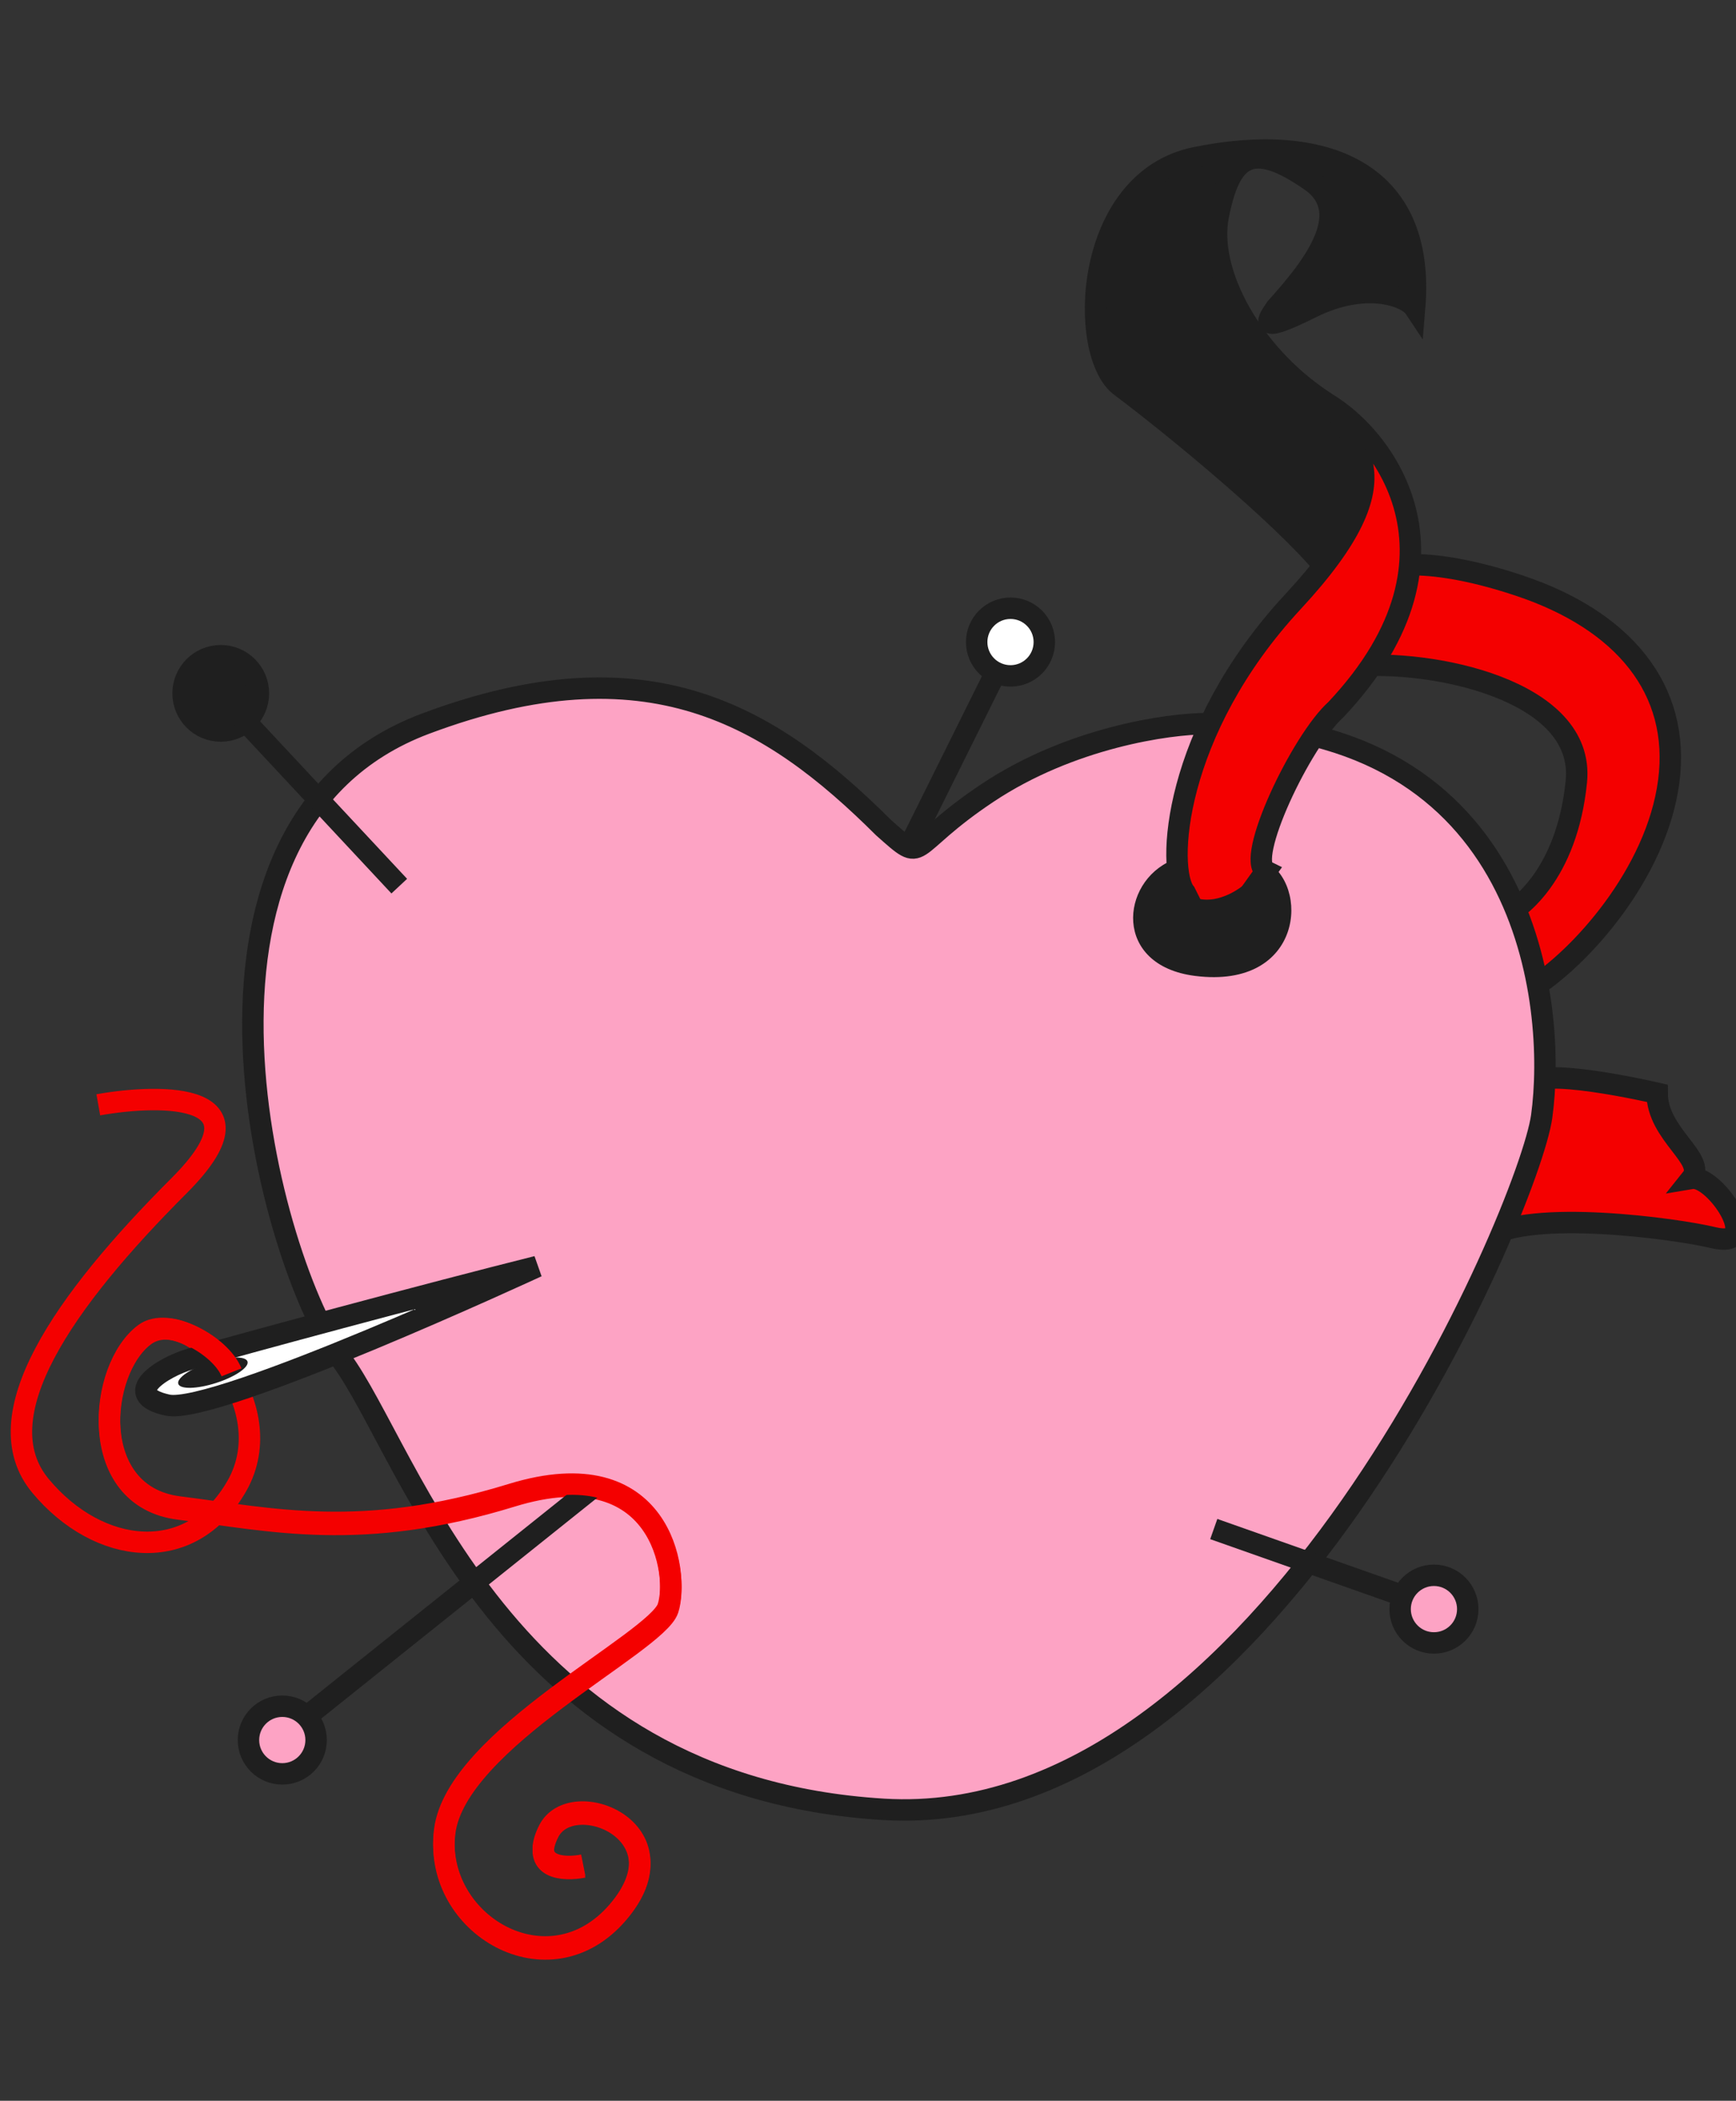 <svg width="81" height="98" viewBox="0 0 81 98" fill="none" xmlns="http://www.w3.org/2000/svg">
<rect x="0" y="0" width="81" height="98" fill="#333333" stroke="none"/>
<g id="Frame 125" clip-path="url(#clip0_2_3043)">
<g id="Group 330">
<path id="Vector 142" d="M79.936 57.735C78.21 57.315 71.389 56.388 69.378 57.735L68.875 50.193C69.953 50.553 71.389 51.558 71.389 50.696C71.389 49.619 77.321 51 77.321 51C77.321 52.928 79.649 54.072 78.931 54.97C80.008 54.79 82.371 58.328 79.936 57.735Z" fill="#F40000" stroke="#1F1F1F"/>
<path id="Vector 140" d="M73.551 36.455C73.982 32.144 66.686 30.729 63.094 31.088L63.853 26.756C64.751 26.218 67.008 26.024 70.887 27.317C75.736 28.933 78.429 32.144 77.861 36.455C77.295 40.749 73.73 44.716 71.396 46.153L69.779 42.92C70.857 42.561 73.12 40.765 73.551 36.455Z" fill="#F40000" stroke="#1F1F1F"/>
<g id="Vector 137">
<path d="M19.855 33.758C30.199 29.879 35.943 33.349 41.224 38.607C43.234 40.388 42.194 39.577 46.073 36.991C49.952 34.405 54.514 33.758 56.309 33.758C71.395 33.758 72.647 46.924 71.934 52.077C71.343 56.346 59.003 85.481 41.224 84.404C23.444 83.326 19.134 67.702 15.901 63.391C12.668 59.081 6.924 38.608 19.855 33.758Z" fill="#FDA3C4"/>
<path d="M11.307 63.391C10.101 63.391 9.464 63.81 9.296 64.019C9.296 64.187 9.498 64.472 10.302 64.27C11.307 64.019 11.307 63.769 11.307 63.391Z" fill="#FDA3C4"/>
<path d="M19.855 33.758C30.199 29.879 35.943 33.349 41.224 38.607C43.234 40.388 42.194 39.577 46.073 36.991C49.952 34.405 54.514 33.758 56.309 33.758C71.395 33.758 72.647 46.924 71.934 52.077C71.343 56.346 59.003 85.481 41.224 84.404C23.444 83.326 19.134 67.702 15.901 63.391C12.668 59.081 6.924 38.608 19.855 33.758Z" stroke="#1F1F1F"/>
<path d="M11.307 63.391C10.101 63.391 9.464 63.81 9.296 64.019C9.296 64.187 9.498 64.472 10.302 64.27C11.307 64.019 11.307 63.769 11.307 63.391Z" stroke="#1F1F1F"/>
</g>
<path id="Vector 138" d="M60.327 28.07C54.724 34.104 54.401 40.567 55.298 41.645L56.556 44.159L59.07 40.639C58.065 40.136 60.722 34.534 62.338 33.097C69.234 25.77 64.206 19.774 61.333 18.517C63.092 20.528 65.93 22.035 60.327 28.07Z" fill="#F40000" stroke="#1F1F1F"/>
<path id="Vector 139" d="M52.282 18.015C54.908 19.984 59.719 23.976 61.695 26.31C63.594 24.551 64.281 20.397 61.695 18.673C58.462 16.517 56.307 12.747 56.846 10.053C57.385 7.359 58.316 6.451 61.156 8.436C63.305 9.939 61.156 12.567 59.54 14.362C59.181 14.901 58.57 15.656 61.156 14.362C63.742 13.069 65.646 13.823 66.005 14.362C66.544 7.897 61.669 6.146 55.769 7.358C50.522 8.436 50.27 16.506 52.282 18.015Z" fill="#1F1F1F" stroke="#1F1F1F"/>
<path id="Vector 143" d="M4.586 51.538C7.639 50.999 12.667 50.999 8.357 55.31C2.969 60.697 -0.802 66.086 1.892 69.318C4.586 72.551 8.896 73.09 11.052 69.318C13.207 65.547 8.897 60.698 6.741 62.314C4.586 63.931 4.046 69.857 8.357 70.396C12.668 70.935 16.872 71.956 23.877 69.801C30.881 67.646 31.706 73.464 31.167 75.08C30.628 76.696 21.288 81.171 20.75 85.482C20.211 89.792 25.599 93.025 28.831 89.253C32.064 85.482 26.676 83.327 25.599 85.482C24.737 87.206 26.317 87.278 27.215 87.098" stroke="#F40000"/>
<path id="Vector 141" d="M55.758 45.525C51.91 45.035 52.284 41.142 54.681 40.137C55.049 43.153 58.093 41.933 58.991 40.137C61.146 41.214 60.831 46.17 55.758 45.525Z" fill="#1F1F1F"/>
<circle id="Ellipse 26" cx="10.3" cy="32.345" r="1.757" fill="#1F1F1F" stroke="#1F1F1F"/>
<circle id="Ellipse 27" cx="47.149" cy="29.952" r="1.578" fill="white" stroke="#1F1F1F"/>
<circle id="Ellipse 28" cx="13.171" cy="81.172" r="1.578" fill="#FDA3C4" stroke="#1F1F1F"/>
<circle id="Ellipse 29" cx="66.906" cy="75.064" r="1.578" fill="#FDA3C4" stroke="#1F1F1F"/>
<path id="Vector 144" d="M11.086 33.256L18.629 41.338" stroke="#1F1F1F"/>
<path id="Vector 145" d="M25.06 59.083C25.06 59.083 10.051 66.034 7.819 65.548C5.588 65.062 7.537 63.79 8.897 63.393C11.056 62.763 20.032 60.34 25.06 59.083Z" fill="white" stroke="#1F1F1F"/>
<path id="Vector 146" d="M14.285 80.093L27.755 69.317" stroke="#1F1F1F"/>
<path id="Vector 147" d="M46.612 31.064L42.48 39.382" stroke="#1F1F1F"/>
<path id="Vector 148" d="M56.633 71.329L65.792 74.561" stroke="#1F1F1F"/>
<ellipse id="Ellipse 30" cx="9.933" cy="64.034" rx="1.697" ry="0.503" transform="rotate(-17.887 9.933 64.034)" fill="#1F1F1F"/>
<path id="Vector 149" d="M27.213 87.003C26.315 87.182 24.735 87.11 25.597 85.386C26.674 83.231 32.062 85.386 28.829 89.158C25.597 92.929 20.209 89.697 20.748 85.386C21.287 81.076 30.626 76.601 31.165 74.984C31.704 73.368 30.879 67.55 23.875 69.705C16.871 71.86 12.666 70.839 8.355 70.3C4.045 69.762 4.584 63.835 6.74 62.219C7.834 61.398 10.299 62.762 10.802 64.019" stroke="#F40000"/>
</g>
</g>
<defs>
<clipPath id="clip0_2_3043">
<rect width="81" height="98" fill="white"/>
</clipPath>
</defs>
</svg>
